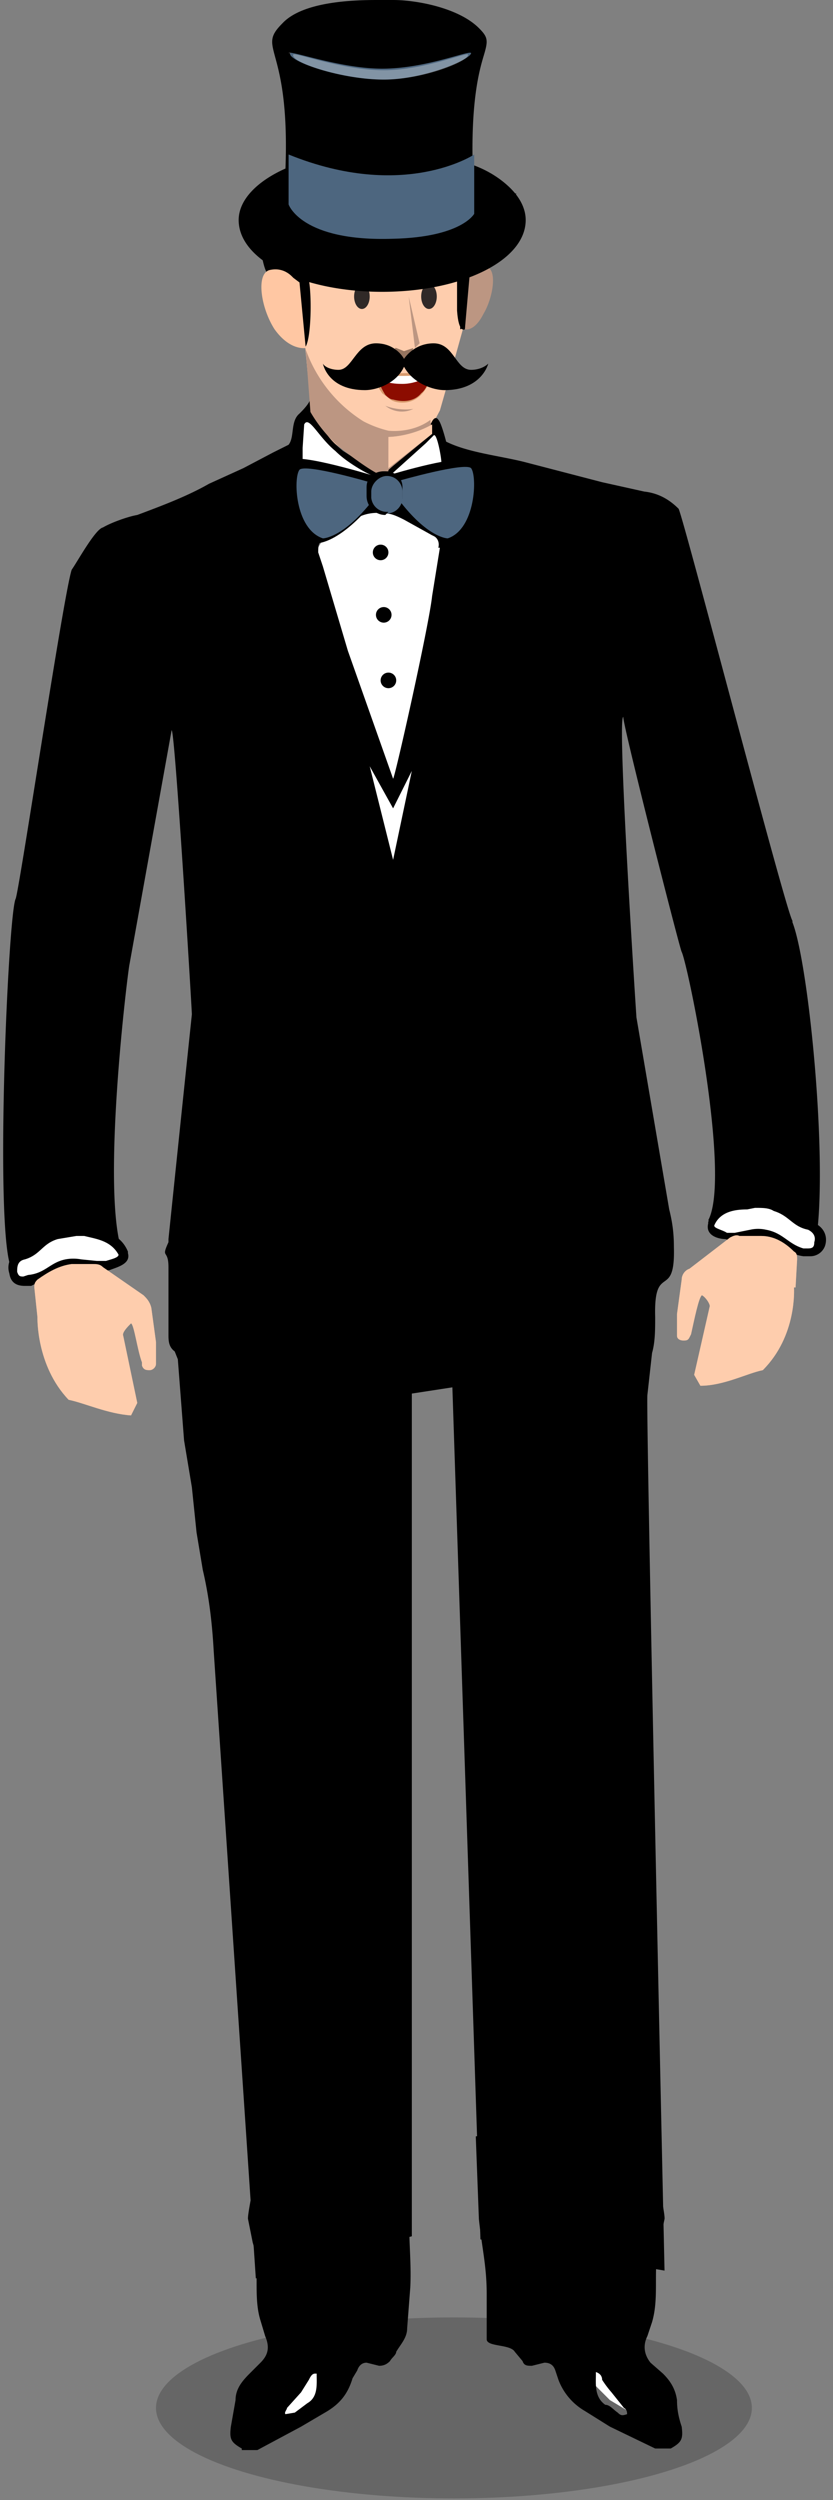 <svg xmlns="http://www.w3.org/2000/svg" width="53.4" height="160.2">
  <rect width="100%" height="100%" fill="#808080" stroke="none"/>
  <ellipse opacity=".2" cx="29.1" cy="154.3" rx="19.1" ry="5.8"/>
  <path fill="#FFF" d="M39 150.6l-1.4.7.5 1.5 1 1 1 .6 1.4.2V152zM19.8 149.2l-2.3 5.9 1.7-.4 2.3-1.6z"/>
  <path d="M26.3 140.9c-.2 2 .1 3.8 0 5.7l-.2 2.6c0 .6-.4 1-.7 1.5 0 .2-.3.4-.4.6-.2.2-.4.3-.7.3l-.8-.2c-.3 0-.5.2-.6.5l-.3.5c-.3 1-.8 1.6-1.6 2.1l-1.7 1-2.8 1.5h-1v-.1c-.7-.4-.8-.6-.7-1.4l.3-1.7c0-.7.4-1.2.9-1.7l.7-.7c.5-.5.6-1 .3-1.7l-.3-1c-.5-1.6 0-3.4-.5-5l-.3-1.5c-.1-.4 1.5-7.4 1.2-7.1m3.1 17c-.2 0-.3.2-.4.4l-.5.8-.9 1c0 .1-.2.3-.1.4l.6-.1.8-.6c.7-.4.6-1.2.6-1.9M41.4 135c-.3-.2 1.3 6.8 1.2 7.2l-.3 1.4c-.5 1.7 0 3.5-.5 5.2l-.3.9c-.3.6-.2 1.2.2 1.7l.8.7c.5.5.8 1 .9 1.7 0 .6.1 1.1.3 1.7.1.8 0 1-.7 1.4h-1l-2.9-1.4-1.6-1a3.9 3.9 0 0 1-1.7-2l-.2-.6c-.1-.3-.3-.5-.7-.5l-.8.2c-.3 0-.5 0-.6-.3l-.5-.6c-.3-.5-1.8-.3-1.8-.8V147c0-1.8-.3-2.9-.5-4.8l-.2-5.3m7.7 15.1v.1c0 .7-.1 1.5.6 2 .3 0 .5.3.8.5.2.2.3.2.6.1 0-.1 0-.3-.2-.4l-.8-1a7 7 0 0 1-.6-.8c0-.2-.1-.4-.4-.5M26.1 10.6s-1-1-2.5-.7c-1.6.3-3.1.3-4 .7-.8.3-3 3.1-3 4.6.2 1.5.4 2.5.8 2.5.4.1.6 1.9 1.7 1.7 1-.2 2.6-5.8 4.5-5.8 1.8-.1 2-2.5 3-1.5 1.1 1 2.7 2.4 3 2.3.3-.1.5-.7 0-1.4-1.4-2-3.5-2.4-3.5-2.4z"/>
  <path fill="#FFC0AD" d="M23.4 13.1s-2.5-.6-3 0-1.4 1.6-2.1 1.6c-.7 0 0 1.7 0 1.7l1 1v1.4l-.3.2-.3-.2c-.5-.4-1-1.1-1.3-1-.6.3-.4.9-.2 1.7.3.8.8 1.9 2.3 2l.4 4.3.7 2 2.2 1.6 1.4 1.5 1.7-1.1 1.5-2 .8-1.5 1-3.5.5-1.8s1.7-.7.8-3c0 0-.7-1-.5-1.8.2-.8-.8-2.3-1.6-2.5-.8-.2-1.3-.6-1.3-1 0-.5-.6-.7-.7-.8 0-.2-1-1.5-1.4-.7-.5.7-.8 2-1.6 1.9z"/>
  <path opacity=".5" fill="#FEDBAE" d="M23.4 13.1s-2.5-.6-3 0-1.4 1.6-2.1 1.6c-.7 0 0 1.7 0 1.7l1 1v1.4l-.3.2-.3-.2c-.5-.4-1-1.1-1.3-1-.6.3-.4.9-.2 1.7.3.8.8 1.9 2.3 2l.4 4.3.7 2 2.2 1.6 1.4 1.5 1.7-1.1 1.5-2 .8-1.5 1-3.5.5-1.8s1.7-.7.8-3c0 0-.7-1-.5-1.8.2-.8-.8-2.3-1.6-2.5-.8-.2-1.3-.6-1.3-1 0-.5-.6-.7-.7-.8 0-.2-1-1.5-1.4-.7-.5.7-.8 2-1.6 1.9z"/>
  <path fill="#FFF" d="M30.8 29.3l-2.3-.3-.8-1.5s-1.6 2.1-2.4 2.5c-.7.3-1.2 1.7-1.2 1.7l.1-1s-3.9-2.9-4.4-4c-.5-.6-1 2.6-1 2.6l1.6 2.6 5 .3 5.4-2.9z"/>
  <ellipse fill="#FFF" cx="25.2" cy="43.7" rx="6.9" ry="12"/>
  <path opacity=".5" fill="#2D1D12" d="M25.4 22.3h-.1c.2.3.3.6.6.8.5.2.4-.3.6-.8l-.6.2-.5-.2z"/>
  <path opacity=".4" fill="#9E4C0B" d="M23.8 23.9v.1l.2.2.1.3.1.2.1.2.2.3.4.3c.2.2.5.3.9.3 1.2 0 1.7-1.1 2-2h-.2c-1.5.2-3.5.1-3.8 0z"/>
  <path fill="#8C0C00" d="M27 25.2c-.4.5-1.1.6-1.8.4-.2 0-.4-.2-.5-.3a4.1 4.1 0 0 1-.4-.8l-.3-.4a10 10 0 0 0 3.7-.2c-.2.4-.3 1-.7 1.3z"/>
  <path fill="#FFF" d="M27.5 24s-1.7.2-3.3 0c0 .2.2.3.4.4.4.2 1 .2 1.2.2.6 0 1.1-.2 1.6-.4l.1-.2z"/>
  <path fill="#BC9682" d="M24.7 26c.5.4 1.2.5 1.8.2-.6.1-1.3 0-1.8-.2z"/>
  <path d="M23.4 25c.7 0 2-.4 2.5-1.5.6 1.1 1.9 1.5 2.6 1.5 2.4 0 2.8-1.7 2.8-1.7-.2.2-.6.4-1.1.4-1 0-1.1-1.7-2.4-1.7-1.3 0-1.9 1-1.9 1s-.5-1-1.8-1-1.5 1.7-2.4 1.7c-.5 0-.9-.2-1-.4 0 0 .3 1.7 2.7 1.7"/>
  <path fill="none" d="M27 10.9h-.3.3zM19.7 11.9c.2.3.5.2.8.2-.4-.4-.4-.4-.8-.2zM28.5 13.2v.1c.4.3.6.6 1.2.6l-.2-.5-.3-.5c-.3-.7-.8-1-1.4-1.4l-.3-.1.6.9c.2.2.4.5.4.9zM23 10.7v-.5c-.2.1-.3.3-.2.4h.3zM21.9 10.8s.2 0 .3-.2l.3-.3c-.6-.1-1 0-1.5.3.4.4.4.4.9.2zM24.9 10.4l-.3-.4-.5.5.4.3.4-.4zM24.3 30.7l-.9-.4c-.1-.1-1.2-.7-2-1.4-1-1-1.6-2.3-1.9-1.7l-.1 1.5v1c0 .5.2.7.8.8l3 .5c.8 0 1-.1 1-.3zM27.8 28l-.5.4-2 1.8c-.2.2-.7.5-.6.7l3.5-.4c.4-.2.1-.8.1-.8 0-.4-.3-2-.5-1.8zM27.7 34.3l-1.8-1-1.2-.4c-.7-.1-1.4 0-2 .4l-2 1.3c-.3.2-.4.4-.3.8l.3.9 1.6 5.4 3 8.2s2.2-9.8 2.4-11.7l.4-3.1c0-.4 0-.7-.4-.8z"/>
  <path fill="none" d="M23.7 49l1.5 6.1 1.2-5.7-1.2 2.4z"/>
  <path d="M50.8 59c-.4-.5-7-25.9-7.3-26.4-.6-.6-1.3-1-2.2-1.1l-2.7-.6-5-1.3c-1.6-.4-3.6-.6-5-1.3 0 0-.3-1.2-.5-1.4-.2-.3-.4.1-.4.1a3 3 0 0 1-.8 1 2 2 0 0 1-1.5.4l-1.3-.1c-1.1-.3-2-1-2.8-1.6l-.4-.4c0-.3-.2-.4-.4-.5-.2.1-.2.3 0 .4.4.6.9 1.2 1.6 1.5l.4.4c.3.4.7.5 1.1.6l2 .1h.3c.2.2.1.3 0 .4l-1.2 1.1c-.2.2-.3.2-.5 0L22 28.9c-.5-.4-.9-.8-1.2-1.3-1-1.2-.2-1.3-.5-2.7l-.5-1.5v.5l.1 1.6c0 .3-.5.8-.7 1-.6.5-.3 1.5-.7 2l-1 .5-1.9 1-2.2 1c-1.4.8-3 1.4-4.6 2-.6.1-1.7.5-2.2.8-.5.1-1.7 2.3-2 2.7-.5 1.4-3.4 20.8-3.6 21.1C.5 58.7-.4 79.8.8 81.4c.3.3 7.1-1 7.1-1-1.5-3.7.3-18.2.4-18.6l2.7-15c.2-.3 1.3 17.9 1.3 18.2a8879.3 8879.3 0 0 0-1.5 14.4v.2c-.5 1.1 0 .4 0 1.6v4.3c0 .4 0 .8.4 1.1l.2.5.4 5.2.5 3 .3 2.9.4 2.4c.4 1.7.6 3.4.7 5.2l2.7 40.2 10-2.7v-54l2.6-.4 1.8 54.6 11.8 2s-1.2-54.7-1.1-56.1l.3-2.7c.2-.7.2-1.5.2-2.3-.1-3.6 1.3-1 1.2-4.5 0-.9-.1-1.6-.3-2.4l-2.1-12.3c-.2-3-1.3-20.4-.8-19.2-.5-1.2 3.6 14.9 3.7 15 .4.8 3.2 14.4 1.7 17.2l6.8 1.9c1-4.5-.3-18.2-1.4-21zM19.4 29.6v-.9l.1-1.5c.3-.6.9.8 2 1.7.7.7 1.8 1.3 2 1.4l.8.4c-.1.2-.3.4-1 .3-1 0-2.1-.3-3.1-.5-.6 0-.8-.3-.8-.9zm5.8 25.5l-1.5-6 1.5 2.7 1.2-2.4-1.2 5.7zm3-20l-.5 3.1c-.2 1.9-2.4 11.7-2.5 11.7l-2.9-8.2-1.6-5.4-.3-.9c0-.4 0-.6.3-.8l2-1.3c.6-.4 1.3-.5 2-.4.4 0 .8.2 1.2.4l1.8 1c.3.1.5.4.4.8zm0-4.7c-.6.2-3.4.6-3.5.5-.1-.2.4-.5.6-.7l2-1.8.5-.5c.2-.2.5 1.4.5 1.8 0 0 .3.6-.1.8zM16.5 19.5zM17.3 17l-.2-1c-.3-.8-.2-1.6.2-2.3l.4-.5 1-1.5c.3-.5.6-.9 1.1-1.1.4-.1.4 0 .5.2l.3.6H20c-.6 0-1 .4-1 1 0 .4 0 .6-.3.8l-1.3 1 .5-.2 1.2-.7c.3-.1.4-.4.3-.7v-.2c.4-.2.6 0 1 .4l-.8.6.1.5h-1c-.8.2-1.2 1-.9 1.7.1.2.2.4.1.6-.2.5 0 1 .2 1.4.2.2.3.2.5 0 .1 0 .2 0 .3-.2 0 .2.1.3 0 .4-.2.2-.2.4-.2.6L19 22l.1.2h.5c.4-.7.4-4 .1-4.6-.2-.5-.5-1-.3-1.6-.6.1-.7.1-.9-.4.5-.2.3-.8.8-1.1h.7c.4.1.5 0 .5-.3 0-.6.2-1 1-.8l.7.2a6.3 6.3 0 0 0 2.9.4c.3-.1.4-.3.3-.7l-.2-.6v-.4c-.1-.5 0-.7.6-.5v.4c.1.4.2.5.6.4h.3l-.4.6c-.2.2-.1.5 0 .7 0 .2.1.2.3.2h1.1c.3 0 .6 0 .8.2.7.2 1.1.9 1.2 1.6 0 1.5 0 2.7-.2 4.1v1.1l.7-.2.6-.7c0-.1 0-.3-.2-.3l-.2.6c-.1.2-.3.2-.5.1l.2-2.2.4.4c0-.4.1-.7-.1-1a1 1 0 0 1-.2-.8v-1l-.1-1.7-.4-1.1a6.1 6.1 0 0 0-2.8-2.8l-2-.8h-.2c-.5.2-1 .2-1.4.1-.9 0-1.8 0-2.6.2-1 .3-1.8.8-2.4 1.6L17 13c-.7 1-.9 2-.5 3.3l.7.6zm2.4-5.1c.4-.2.4-.2.8.2-.3 0-.6 0-.8-.2zm7.8-.5h.3c.6.4 1.1.8 1.4 1.5 0 .2.2.3.3.5l.2.5c-.6 0-.8-.3-1.2-.6v-.1c0-.4-.2-.7-.4-1l-.7-.7v-.1zm-.8-.5h.3-.3zm-2.1-.9c0 .2.2.3.3.4l-.4.4-.4-.3.5-.5zm-1.6.2v.5h-.2c0-.2 0-.4.2-.5zm-.5.1l-.3.3-.3.2c-.5.2-.5.2-.9-.2.6-.4 1-.4 1.5-.3z"/>
  <path fill="#BC9682" d="M29.8 21.1s.6.2 1.2-1c.6-1 .9-2.8.2-3s-1 .4-1 .5H30l-.2 3.5z"/>
  <ellipse fill="#302927" cx="23.2" cy="19" rx=".5" ry=".8"/>
  <ellipse fill="#302927" cx="27.5" cy="19" rx=".5" ry=".8"/>
  <g>
    <ellipse fill="#4D667F" cx="24.5" cy="3.8" rx="6" ry="1.9"/>
    <path d="M33 12.4s-1.3-1.9-4.7-2.3c-3.4-.4-7.8 4.2-7.8 4.2l3 2.5 7.9-1 1.7-3.4z"/>
    <path d="M33.7 14.1c0-1.2-1-2.4-2.7-3.2l.2 2.8v.2c0 .1-1.1 2.3-6.7 2.3a.3.3 0 0 1-.4-.4c0-.2.2-.3.4-.3h.7c4-.2 5.1-1.5 5.3-1.8l-.2-3.1c-.1-4.1.4-6 .7-7 .3-1 .3-1.2-.3-1.8C29.4.5 26.7 0 25.2 0h-1c-1.6 0-4.8.1-6.1 1.5-1.7 1.7.5 1.3.2 9.3-1.8.8-3 2-3 3.3 0 2.6 4.1 4.6 9.2 4.6s9.2-2 9.2-4.6M18.5 3.4c.1-.2 3.3 1 6 1 2.8 0 5.6-1.2 5.7-1 0 .4-3 1.7-5.6 1.7-2.8 0-6.2-1.2-6-1.7"/>
  </g>
  <path fill="#FFC7A3" d="M19.6 22.3s-1 .2-2-1.2c-.9-1.4-1.2-3.6-.3-3.8.9-.2 1.4.4 1.5.5l.4.3.4 4.2z"/>
  <path fill="#BC9682" d="M24.9 30.2c-.3 0-.1.4-.6.2-1-.5-2.6-1.8-2.6-1.8a8.9 8.9 0 0 1-1.8-2.2l-.3-4a9 9 0 0 0 3.7 4.6 7 7 0 0 0 1.6.6v2.6zM27.6 27l.1.8-2.8 2.3v-2.5s1.5.2 2.7-.7z"/>
  <path fill="#FFC0AD" d="M27.7 27.3v.5L24.9 30v-2s1.4 0 2.8-.8z"/>
  <path opacity=".5" fill="#FEDBAE" d="M27.7 27.3v.5L24.9 30v-2s1.4 0 2.8-.8z"/>
  <path d="M30.1 17.7l-.3 3.4s-.4.3-.5-1.2v-2l.8-.2z"/>
  <circle cx="24.4" cy="35.4" r=".5"/>
  <circle cx="24.6" cy="39.4" r=".5"/>
  <circle cx="24.9" cy="43.6" r=".5"/>
  <path d="M24 30.5s-4.9-1.5-5.3-1c-.5.6-.3 4.5 1.7 5.3 0 0 1.4 0 3.6-2.7 2-2.6 0-1.6 0-1.6z"/>
  <path fill="#4D667F" d="M23.7 30.9s-4.1-1.2-4.5-.8c-.4.5-.3 3.8 1.5 4.4 0 0 1.2 0 3-2.2 1.7-2.3 0-1.4 0-1.4z"/>
  <path d="M25.1 30.4s4.6-1.4 5-.8c.6.5.4 4.2-1.6 5 0 0-1.3-.1-3.3-2.6-2-2.5-.1-1.6-.1-1.6z"/>
  <path fill="#4D667F" d="M25.6 30.8s4.2-1.2 4.6-.8c.4.5.3 3.9-1.5 4.5 0 0-1.2 0-3-2.3s-.1-1.4-.1-1.4z"/>
  <path d="M24.7 33c-.7 0-1.2-.6-1.2-1.2v-.6c0-.6.5-1 1.1-1h.1c.6 0 1.1.4 1.1 1v.6c0 .6-.5 1.1-1 1.1z"/>
  <path fill="#4D667F" d="M24.9 32.8h-.1a1 1 0 0 1-1-.9v-.4c0-.5.5-1 1-1 .6 0 1 .5 1 1v.4c0 .5-.4 1-1 1z"/>
  <g>
    <path fill="#FFF" d="M51.8 80.3a3.4 3.4 0 0 1-1.7-.6c-.3-.3-.6-.5-1-.6a2 2 0 0 0-1 0l-1 .2a3 3 0 0 1-.6-.1c-.5-.1-1.1-.2-1-.7.5-1 1.4-1.2 2.2-1.3h.7l1.3.1c.6.2 1 .4 1.2.7.3.2.5.4 1 .5.6.2.7.8.6 1.2 0 .4-.3.6-.7.6z"/>
    <path d="M48.4 77.4c.5 0 .9 0 1.2.2 1 .3 1.2 1 2.2 1.2.4.2.5.5.4.8 0 .3-.1.4-.4.4h-.3c-1-.3-1.3-1-2.4-1.2a2.3 2.3 0 0 0-1 0l-1 .2h-.5c-.3-.2-.9-.3-.8-.5.4-.9 1.4-1 2.1-1l.5-.1m0-.6H48l-.3.1c-.8.1-1.8.3-2.3 1.4v.1c-.2.8.7 1 1.1 1l.7.2 1-.2a2 2 0 0 1 .9 0l1 .5c.3.2.7.5 1.4.6h.4a1 1 0 0 0 1-.7c.2-.7-.2-1.3-.9-1.5l-.8-.5c-.3-.3-.7-.6-1.3-.8a5 5 0 0 0-1.4-.2z"/>
    <path fill="#FFF" d="M53.3 79.6v-.1z"/>
  </g>
  <path fill="#FFC0AD" d="M51 82.5l.1-1.8c0-.2 0-.4-.2-.5-.6-.6-1.3-1-2.1-1h-1.4c-.2-.1-.4 0-.6.1l-2.6 2c-.3.1-.5.4-.5.7l-.3 2.2v1.4c0 .2.2.3.4.3s.3 0 .4-.2l.1-.2c.2-.9.5-2.4.7-2.5.2.1.5.5.5.7l-1 4.4.4.7c1.5 0 3-.8 4-1 2.2-2.2 2-5.2 2-5.3z"/>
  <path opacity=".5" fill="#FEDBAE" d="M51 82.5l.1-1.8c0-.2 0-.4-.2-.5-.6-.6-1.3-1-2.1-1h-1.4c-.2-.1-.4 0-.6.1l-2.6 2c-.3.1-.5.4-.5.7l-.3 2.2v1.4c0 .2.2.3.4.3s.3 0 .4-.2l.1-.2c.2-.9.5-2.4.7-2.5.2.1.5.5.5.7l-1 4.4.4.7c1.5 0 3-.8 4-1 2.2-2.2 2-5.2 2-5.3z"/>
  <g>
    <path fill="#FFF" d="M1.5 82.1c-.3 0-.6-.2-.7-.5a1 1 0 0 1 .7-1.2c.4-.1.7-.4 1-.6.2-.2.6-.5 1.1-.6a4.7 4.7 0 0 1 1.8-.2h.3c.7.1 1.7.3 2.1 1.2.2.6-.5.7-1 .8a3 3 0 0 1-.6.1l-1-.1a2.4 2.4 0 0 0-.9 0 3 3 0 0 0-1 .5 3.4 3.4 0 0 1-1.8.6z"/>
    <path d="M5 79.2h.4c.8.2 1.7.3 2.2 1.2 0 .2-.5.3-.8.4h-.6l-1-.1a2.7 2.7 0 0 0-1 0c-1 .2-1.3.9-2.4 1l-.3.1c-.2 0-.3 0-.4-.3 0-.3 0-.7.5-.8 1-.3 1.1-1 2.1-1.3l1.2-.2m0-.5a5 5 0 0 0-1.4.2c-.6.1-1 .4-1.2.7-.3.2-.5.4-.9.5-.7.2-1 .9-.8 1.5.1.7.6.8 1 .8H2l1.4-.7 1-.4h.8l1 .1H7c.5-.2 1.4-.4 1.2-1.1v-.1c-.5-1.2-1.6-1.3-2.4-1.5H5z"/>
    <path fill="#FFF" d="M0 81.4v-.1.1z"/>
  </g>
  <path fill="#FFC0AD" d="M2.4 84.4l-.2-1.9c0-.2 0-.3.2-.5.7-.5 1.4-.9 2.2-1h1.3c.3 0 .5 0 .7.2L9.2 83c.2.2.4.4.5.8L10 86v1.4c0 .2-.2.4-.4.4s-.4 0-.5-.3v-.2c-.3-.8-.5-2.4-.7-2.5-.2.2-.6.6-.5.8l.9 4.3-.4.8c-1.5-.1-3-.8-4-1-2.1-2.2-2-5.3-2-5.3z"/>
  <path opacity=".5" fill="#FEDBAE" d="M2.4 84.4l-.2-1.9c0-.2 0-.3.2-.5.7-.5 1.4-.9 2.2-1h1.3c.3 0 .5 0 .7.2L9.2 83c.2.2.4.4.5.8L10 86v1.4c0 .2-.2.4-.4.4s-.4 0-.5-.3v-.2c-.3-.8-.5-2.4-.7-2.5-.2.2-.6.6-.5.8l.9 4.3-.4.8c-1.5-.1-3-.8-4-1-2.1-2.2-2-5.3-2-5.3z"/>
  <path fill="#4D667F" d="M18.5 9.8v3.3s.8 2.4 6.7 2.2c4.4-.1 5.2-1.6 5.2-1.6V9.9s-4.5 3-11.9 0z"/>
  <path opacity=".3" fill="#FFF" d="M18.8 3.5c0-.2 3.1 1 5.8 1 2.6 0 5.4-1.2 5.4-1 .1.4-2.8 1.6-5.4 1.6-2.6 0-6-1.1-5.8-1.6"/>
  <path fill="#BC9682" d="M26.2 19l.4 3.3.3-.3z"/>
</svg>
